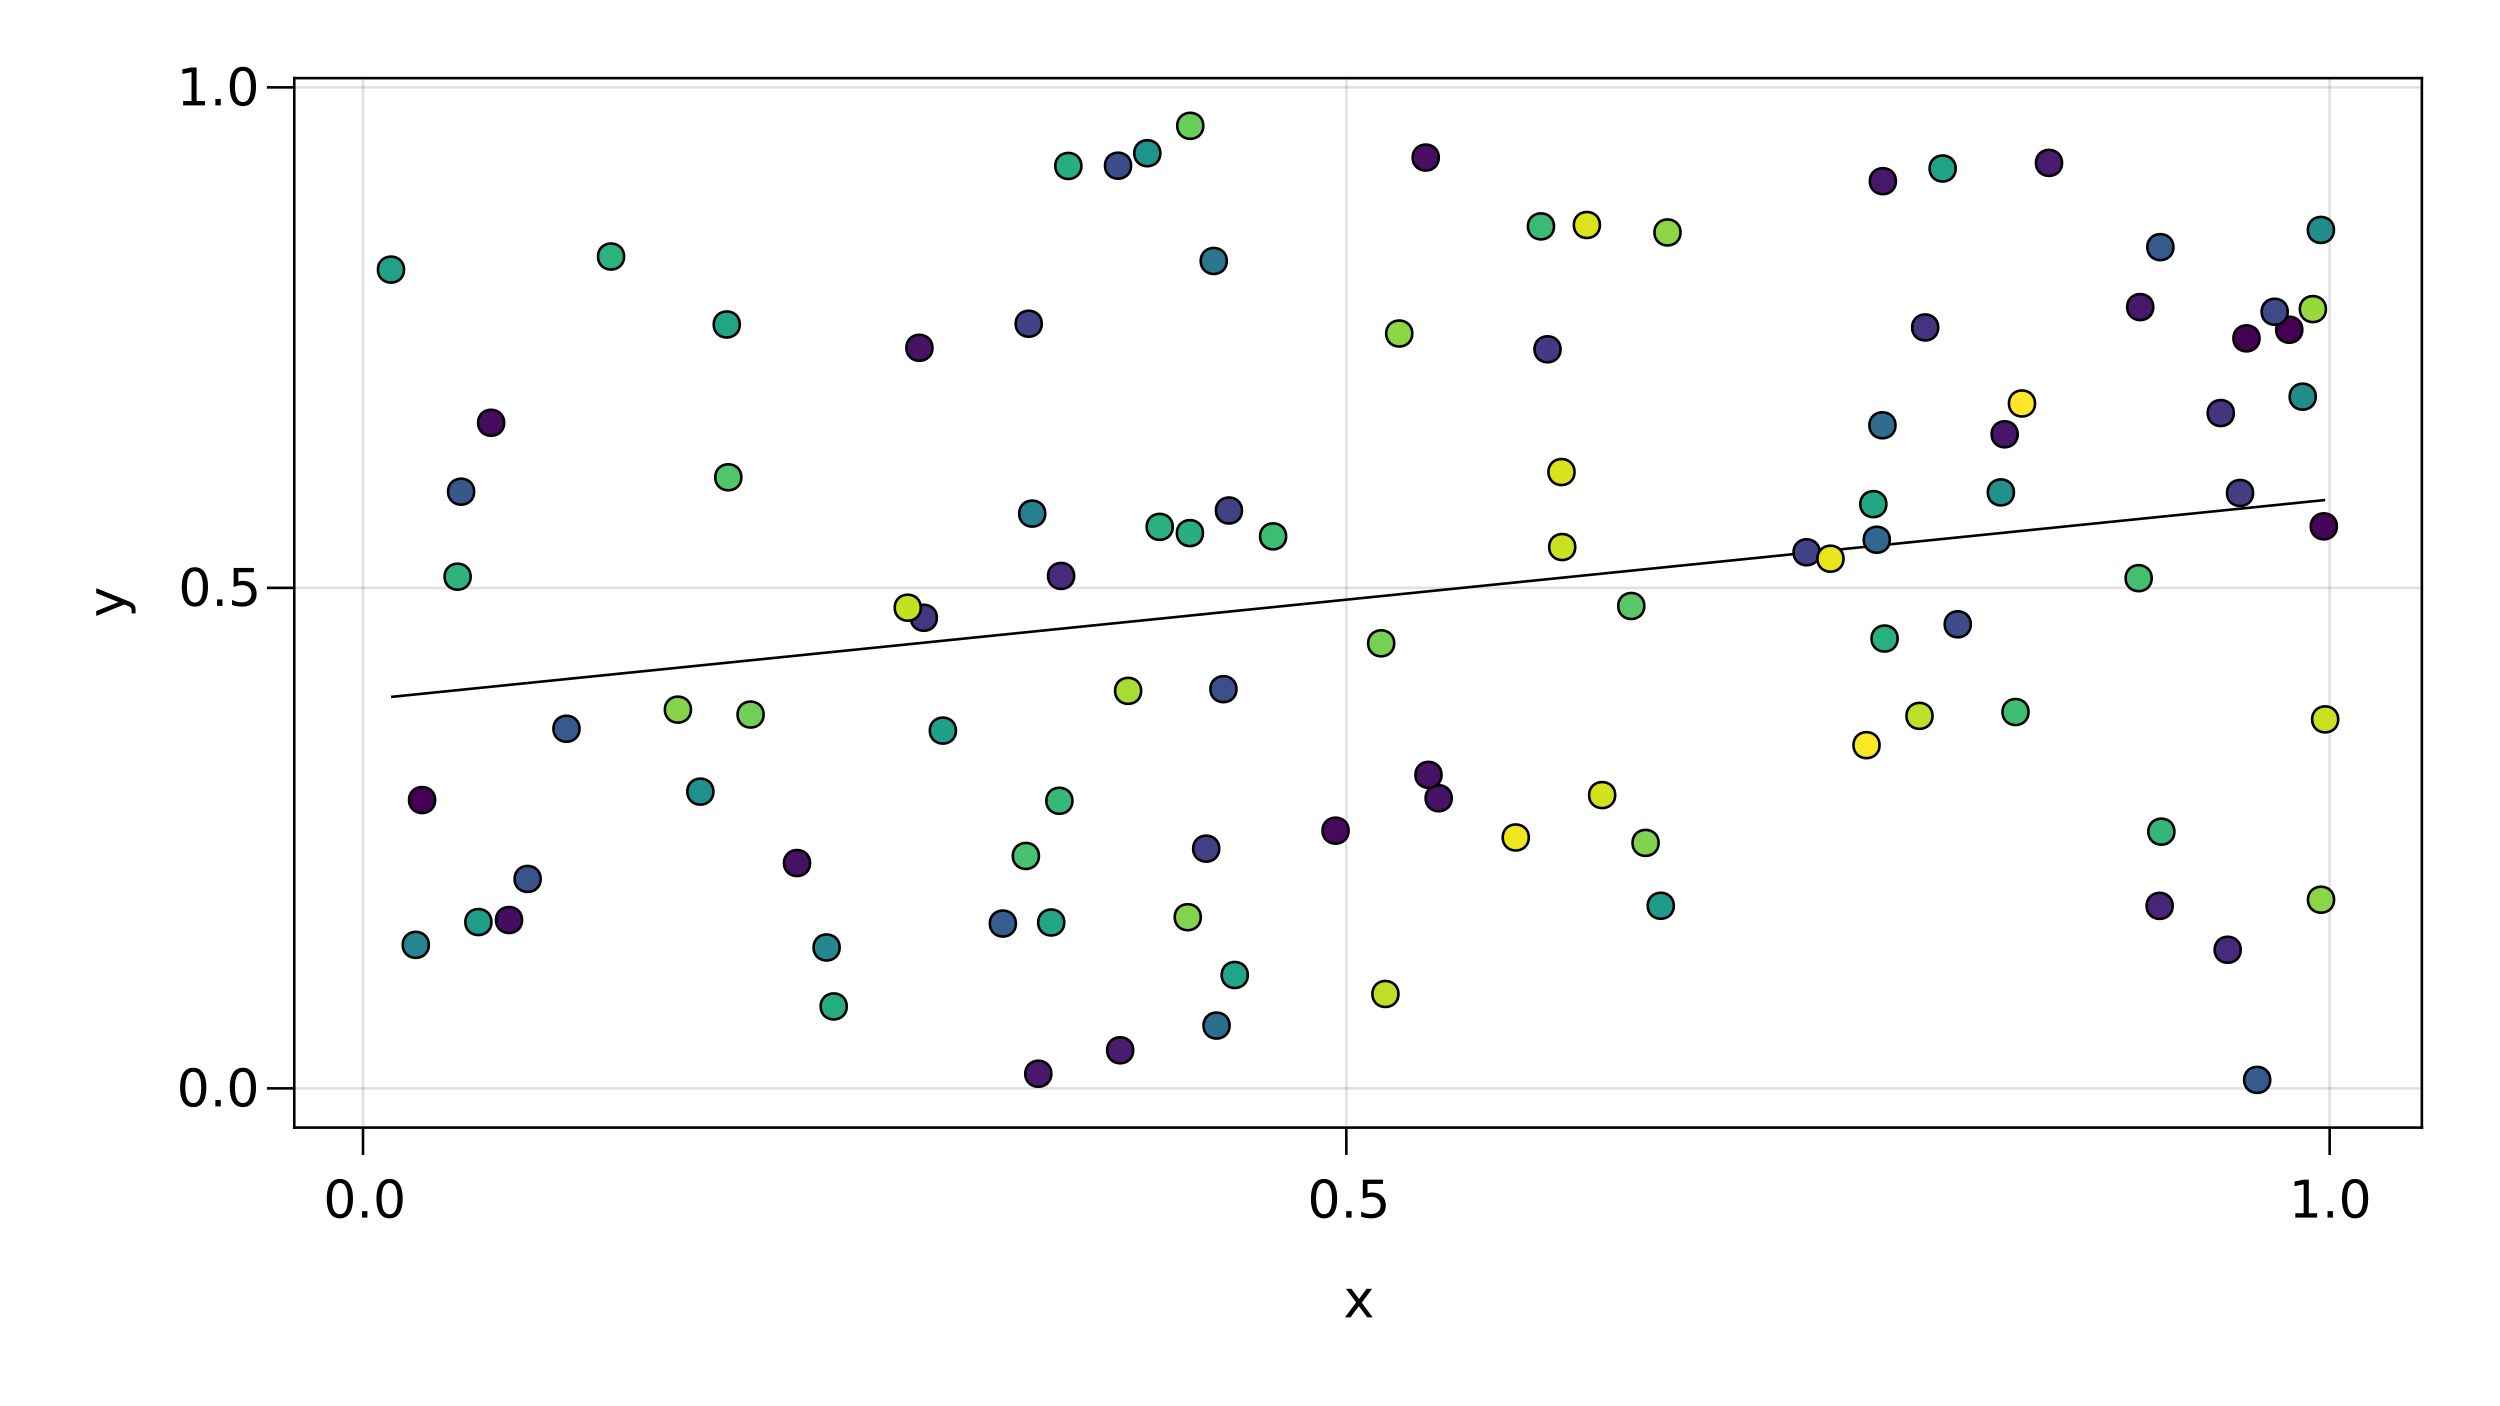 <?xml version="1.0" encoding="UTF-8"?>
<svg xmlns="http://www.w3.org/2000/svg" xmlns:xlink="http://www.w3.org/1999/xlink" width="960pt" height="540pt" viewBox="0 0 960 540" version="1.1">
<defs>
<g>
<symbol overflow="visible" id="glyph0-0">
<path style="stroke:none;" d="M 1 3.531 L 1 -14.109 L 11 -14.109 L 11 3.531 Z M 2.125 2.422 L 9.891 2.422 L 9.891 -12.984 L 2.125 -12.984 Z M 2.125 2.422 "/>
</symbol>
<symbol overflow="visible" id="glyph0-1">
<path style="stroke:none;" d="M 6.359 -13.281 C 5.336 -13.281 4.57 -12.781 4.062 -11.781 C 3.551 -10.781 3.297 -9.281 3.297 -7.281 C 3.297 -5.281 3.551 -3.781 4.062 -2.781 C 4.57 -1.781 5.336 -1.281 6.359 -1.281 C 7.379 -1.281 8.145 -1.781 8.656 -2.781 C 9.164 -3.781 9.422 -5.281 9.422 -7.281 C 9.422 -9.281 9.164 -10.781 8.656 -11.781 C 8.145 -12.781 7.379 -13.281 6.359 -13.281 Z M 6.359 -14.844 C 7.992 -14.844 9.238 -14.195 10.094 -12.906 C 10.957 -11.613 11.391 -9.738 11.391 -7.281 C 11.391 -4.82 10.957 -2.945 10.094 -1.656 C 9.238 -0.363 7.992 0.281 6.359 0.281 C 4.723 0.281 3.473 -0.363 2.609 -1.656 C 1.742 -2.945 1.312 -4.82 1.312 -7.281 C 1.312 -9.738 1.742 -11.613 2.609 -12.906 C 3.473 -14.195 4.723 -14.844 6.359 -14.844 Z M 6.359 -14.844 "/>
</symbol>
<symbol overflow="visible" id="glyph1-0">
<path style="stroke:none;" d="M 1 3.531 L 1 -14.109 L 11 -14.109 L 11 3.531 Z M 2.125 2.422 L 9.891 2.422 L 9.891 -12.984 L 2.125 -12.984 Z M 2.125 2.422 "/>
</symbol>
<symbol overflow="visible" id="glyph1-1">
<path style="stroke:none;" d="M 2.141 -2.484 L 4.203 -2.484 L 4.203 0 L 2.141 0 Z M 2.141 -2.484 "/>
</symbol>
<symbol overflow="visible" id="glyph1-2">
<path style="stroke:none;" d="M 6.359 -13.281 C 5.336 -13.281 4.57 -12.781 4.062 -11.781 C 3.551 -10.781 3.297 -9.281 3.297 -7.281 C 3.297 -5.281 3.551 -3.781 4.062 -2.781 C 4.57 -1.781 5.336 -1.281 6.359 -1.281 C 7.379 -1.281 8.145 -1.781 8.656 -2.781 C 9.164 -3.781 9.422 -5.281 9.422 -7.281 C 9.422 -9.281 9.164 -10.781 8.656 -11.781 C 8.145 -12.781 7.379 -13.281 6.359 -13.281 Z M 6.359 -14.844 C 7.992 -14.844 9.238 -14.195 10.094 -12.906 C 10.957 -11.613 11.391 -9.738 11.391 -7.281 C 11.391 -4.82 10.957 -2.945 10.094 -1.656 C 9.238 -0.363 7.992 0.281 6.359 0.281 C 4.723 0.281 3.473 -0.363 2.609 -1.656 C 1.742 -2.945 1.312 -4.82 1.312 -7.281 C 1.312 -9.738 1.742 -11.613 2.609 -12.906 C 3.473 -14.195 4.723 -14.844 6.359 -14.844 Z M 6.359 -14.844 "/>
</symbol>
<symbol overflow="visible" id="glyph2-0">
<path style="stroke:none;" d="M 1 3.531 L 1 -14.109 L 11 -14.109 L 11 3.531 Z M 2.125 2.422 L 9.891 2.422 L 9.891 -12.984 L 2.125 -12.984 Z M 2.125 2.422 "/>
</symbol>
<symbol overflow="visible" id="glyph2-1">
<path style="stroke:none;" d="M 6.359 -13.281 C 5.336 -13.281 4.57 -12.781 4.062 -11.781 C 3.551 -10.781 3.297 -9.281 3.297 -7.281 C 3.297 -5.281 3.551 -3.781 4.062 -2.781 C 4.57 -1.781 5.336 -1.281 6.359 -1.281 C 7.379 -1.281 8.145 -1.781 8.656 -2.781 C 9.164 -3.781 9.422 -5.281 9.422 -7.281 C 9.422 -9.281 9.164 -10.781 8.656 -11.781 C 8.145 -12.781 7.379 -13.281 6.359 -13.281 Z M 6.359 -14.844 C 7.992 -14.844 9.238 -14.195 10.094 -12.906 C 10.957 -11.613 11.391 -9.738 11.391 -7.281 C 11.391 -4.82 10.957 -2.945 10.094 -1.656 C 9.238 -0.363 7.992 0.281 6.359 0.281 C 4.723 0.281 3.473 -0.363 2.609 -1.656 C 1.742 -2.945 1.312 -4.82 1.312 -7.281 C 1.312 -9.738 1.742 -11.613 2.609 -12.906 C 3.473 -14.195 4.723 -14.844 6.359 -14.844 Z M 6.359 -14.844 "/>
</symbol>
<symbol overflow="visible" id="glyph2-2">
<path style="stroke:none;" d="M 2.484 -1.656 L 5.703 -1.656 L 5.703 -12.781 L 2.203 -12.078 L 2.203 -13.875 L 5.688 -14.578 L 7.656 -14.578 L 7.656 -1.656 L 10.875 -1.656 L 10.875 0 L 2.484 0 Z M 2.484 -1.656 "/>
</symbol>
<symbol overflow="visible" id="glyph3-0">
<path style="stroke:none;" d="M 1 3.531 L 1 -14.109 L 11 -14.109 L 11 3.531 Z M 2.125 2.422 L 9.891 2.422 L 9.891 -12.984 L 2.125 -12.984 Z M 2.125 2.422 "/>
</symbol>
<symbol overflow="visible" id="glyph3-1">
<path style="stroke:none;" d="M 2.141 -2.484 L 4.203 -2.484 L 4.203 0 L 2.141 0 Z M 2.141 -2.484 "/>
</symbol>
<symbol overflow="visible" id="glyph3-2">
<path style="stroke:none;" d="M 2.156 -14.578 L 9.906 -14.578 L 9.906 -12.922 L 3.969 -12.922 L 3.969 -9.344 C 4.25 -9.445 4.531 -9.52 4.812 -9.562 C 5.102 -9.613 5.395 -9.641 5.688 -9.641 C 7.312 -9.641 8.598 -9.191 9.547 -8.297 C 10.504 -7.41 10.984 -6.203 10.984 -4.672 C 10.984 -3.109 10.492 -1.891 9.516 -1.016 C 8.535 -0.148 7.156 0.281 5.375 0.281 C 4.77 0.281 4.148 0.227 3.516 0.125 C 2.879 0.02 2.223 -0.133 1.547 -0.344 L 1.547 -2.328 C 2.129 -2.004 2.734 -1.766 3.359 -1.609 C 3.984 -1.453 4.645 -1.375 5.344 -1.375 C 6.469 -1.375 7.359 -1.672 8.016 -2.266 C 8.672 -2.859 9 -3.66 9 -4.672 C 9 -5.691 8.672 -6.5 8.016 -7.094 C 7.359 -7.688 6.469 -7.984 5.344 -7.984 C 4.812 -7.984 4.285 -7.922 3.766 -7.797 C 3.242 -7.68 2.707 -7.5 2.156 -7.25 Z M 2.156 -14.578 "/>
</symbol>
<symbol overflow="visible" id="glyph3-3">
<path style="stroke:none;" d="M 6.359 -13.281 C 5.336 -13.281 4.57 -12.781 4.062 -11.781 C 3.551 -10.781 3.297 -9.281 3.297 -7.281 C 3.297 -5.281 3.551 -3.781 4.062 -2.781 C 4.57 -1.781 5.336 -1.281 6.359 -1.281 C 7.379 -1.281 8.145 -1.781 8.656 -2.781 C 9.164 -3.781 9.422 -5.281 9.422 -7.281 C 9.422 -9.281 9.164 -10.781 8.656 -11.781 C 8.145 -12.781 7.379 -13.281 6.359 -13.281 Z M 6.359 -14.844 C 7.992 -14.844 9.238 -14.195 10.094 -12.906 C 10.957 -11.613 11.391 -9.738 11.391 -7.281 C 11.391 -4.82 10.957 -2.945 10.094 -1.656 C 9.238 -0.363 7.992 0.281 6.359 0.281 C 4.723 0.281 3.473 -0.363 2.609 -1.656 C 1.742 -2.945 1.312 -4.82 1.312 -7.281 C 1.312 -9.738 1.742 -11.613 2.609 -12.906 C 3.473 -14.195 4.723 -14.844 6.359 -14.844 Z M 6.359 -14.844 "/>
</symbol>
<symbol overflow="visible" id="glyph4-0">
<path style="stroke:none;" d="M 1 3.531 L 1 -14.109 L 11 -14.109 L 11 3.531 Z M 2.125 2.422 L 9.891 2.422 L 9.891 -12.984 L 2.125 -12.984 Z M 2.125 2.422 "/>
</symbol>
<symbol overflow="visible" id="glyph4-1">
<path style="stroke:none;" d="M 10.984 -10.938 L 7.016 -5.609 L 11.188 0 L 9.062 0 L 5.875 -4.297 L 2.703 0 L 0.578 0 L 4.828 -5.719 L 0.938 -10.938 L 3.062 -10.938 L 5.953 -7.047 L 8.859 -10.938 Z M 10.984 -10.938 "/>
</symbol>
<symbol overflow="visible" id="glyph5-0">
<path style="stroke:none;" d="M 1 3.531 L 1 -14.109 L 11 -14.109 L 11 3.531 Z M 2.125 2.422 L 9.891 2.422 L 9.891 -12.984 L 2.125 -12.984 Z M 2.125 2.422 "/>
</symbol>
<symbol overflow="visible" id="glyph5-1">
<path style="stroke:none;" d="M 2.141 -2.484 L 4.203 -2.484 L 4.203 0 L 2.141 0 Z M 2.141 -2.484 "/>
</symbol>
<symbol overflow="visible" id="glyph5-2">
<path style="stroke:none;" d="M 6.359 -13.281 C 5.336 -13.281 4.57 -12.781 4.062 -11.781 C 3.551 -10.781 3.297 -9.281 3.297 -7.281 C 3.297 -5.281 3.551 -3.781 4.062 -2.781 C 4.57 -1.781 5.336 -1.281 6.359 -1.281 C 7.379 -1.281 8.145 -1.781 8.656 -2.781 C 9.164 -3.781 9.422 -5.281 9.422 -7.281 C 9.422 -9.281 9.164 -10.781 8.656 -11.781 C 8.145 -12.781 7.379 -13.281 6.359 -13.281 Z M 6.359 -14.844 C 7.992 -14.844 9.238 -14.195 10.094 -12.906 C 10.957 -11.613 11.391 -9.738 11.391 -7.281 C 11.391 -4.82 10.957 -2.945 10.094 -1.656 C 9.238 -0.363 7.992 0.281 6.359 0.281 C 4.723 0.281 3.473 -0.363 2.609 -1.656 C 1.742 -2.945 1.312 -4.82 1.312 -7.281 C 1.312 -9.738 1.742 -11.613 2.609 -12.906 C 3.473 -14.195 4.723 -14.844 6.359 -14.844 Z M 6.359 -14.844 "/>
</symbol>
<symbol overflow="visible" id="glyph6-0">
<path style="stroke:none;" d="M 1 3.531 L 1 -14.109 L 11 -14.109 L 11 3.531 Z M 2.125 2.422 L 9.891 2.422 L 9.891 -12.984 L 2.125 -12.984 Z M 2.125 2.422 "/>
</symbol>
<symbol overflow="visible" id="glyph6-1">
<path style="stroke:none;" d="M 6.359 -13.281 C 5.336 -13.281 4.57 -12.781 4.062 -11.781 C 3.551 -10.781 3.297 -9.281 3.297 -7.281 C 3.297 -5.281 3.551 -3.781 4.062 -2.781 C 4.57 -1.781 5.336 -1.281 6.359 -1.281 C 7.379 -1.281 8.145 -1.781 8.656 -2.781 C 9.164 -3.781 9.422 -5.281 9.422 -7.281 C 9.422 -9.281 9.164 -10.781 8.656 -11.781 C 8.145 -12.781 7.379 -13.281 6.359 -13.281 Z M 6.359 -14.844 C 7.992 -14.844 9.238 -14.195 10.094 -12.906 C 10.957 -11.613 11.391 -9.738 11.391 -7.281 C 11.391 -4.82 10.957 -2.945 10.094 -1.656 C 9.238 -0.363 7.992 0.281 6.359 0.281 C 4.723 0.281 3.473 -0.363 2.609 -1.656 C 1.742 -2.945 1.312 -4.82 1.312 -7.281 C 1.312 -9.738 1.742 -11.613 2.609 -12.906 C 3.473 -14.195 4.723 -14.844 6.359 -14.844 Z M 6.359 -14.844 "/>
</symbol>
<symbol overflow="visible" id="glyph7-0">
<path style="stroke:none;" d="M 1 3.531 L 1 -14.109 L 11 -14.109 L 11 3.531 Z M 2.125 2.422 L 9.891 2.422 L 9.891 -12.984 L 2.125 -12.984 Z M 2.125 2.422 "/>
</symbol>
<symbol overflow="visible" id="glyph7-1">
<path style="stroke:none;" d="M 2.141 -2.484 L 4.203 -2.484 L 4.203 0 L 2.141 0 Z M 2.141 -2.484 "/>
</symbol>
<symbol overflow="visible" id="glyph7-2">
<path style="stroke:none;" d="M 2.156 -14.578 L 9.906 -14.578 L 9.906 -12.922 L 3.969 -12.922 L 3.969 -9.344 C 4.25 -9.445 4.531 -9.52 4.812 -9.562 C 5.102 -9.613 5.395 -9.641 5.688 -9.641 C 7.312 -9.641 8.598 -9.191 9.547 -8.297 C 10.504 -7.41 10.984 -6.203 10.984 -4.672 C 10.984 -3.109 10.492 -1.891 9.516 -1.016 C 8.535 -0.148 7.156 0.281 5.375 0.281 C 4.77 0.281 4.148 0.227 3.516 0.125 C 2.879 0.02 2.223 -0.133 1.547 -0.344 L 1.547 -2.328 C 2.129 -2.004 2.734 -1.766 3.359 -1.609 C 3.984 -1.453 4.645 -1.375 5.344 -1.375 C 6.469 -1.375 7.359 -1.672 8.016 -2.266 C 8.672 -2.859 9 -3.66 9 -4.672 C 9 -5.691 8.672 -6.5 8.016 -7.094 C 7.359 -7.688 6.469 -7.984 5.344 -7.984 C 4.812 -7.984 4.285 -7.922 3.766 -7.797 C 3.242 -7.68 2.707 -7.5 2.156 -7.25 Z M 2.156 -14.578 "/>
</symbol>
<symbol overflow="visible" id="glyph8-0">
<path style="stroke:none;" d="M 1 3.531 L 1 -14.109 L 11 -14.109 L 11 3.531 Z M 2.125 2.422 L 9.891 2.422 L 9.891 -12.984 L 2.125 -12.984 Z M 2.125 2.422 "/>
</symbol>
<symbol overflow="visible" id="glyph8-1">
<path style="stroke:none;" d="M 2.484 -1.656 L 5.703 -1.656 L 5.703 -12.781 L 2.203 -12.078 L 2.203 -13.875 L 5.688 -14.578 L 7.656 -14.578 L 7.656 -1.656 L 10.875 -1.656 L 10.875 0 L 2.484 0 Z M 2.484 -1.656 "/>
</symbol>
<symbol overflow="visible" id="glyph9-0">
<path style="stroke:none;" d="M 1 3.531 L 1 -14.109 L 11 -14.109 L 11 3.531 Z M 2.125 2.422 L 9.891 2.422 L 9.891 -12.984 L 2.125 -12.984 Z M 2.125 2.422 "/>
</symbol>
<symbol overflow="visible" id="glyph9-1">
<path style="stroke:none;" d="M 2.141 -2.484 L 4.203 -2.484 L 4.203 0 L 2.141 0 Z M 2.141 -2.484 "/>
</symbol>
<symbol overflow="visible" id="glyph9-2">
<path style="stroke:none;" d="M 6.359 -13.281 C 5.336 -13.281 4.57 -12.781 4.062 -11.781 C 3.551 -10.781 3.297 -9.281 3.297 -7.281 C 3.297 -5.281 3.551 -3.781 4.062 -2.781 C 4.57 -1.781 5.336 -1.281 6.359 -1.281 C 7.379 -1.281 8.145 -1.781 8.656 -2.781 C 9.164 -3.781 9.422 -5.281 9.422 -7.281 C 9.422 -9.281 9.164 -10.781 8.656 -11.781 C 8.145 -12.781 7.379 -13.281 6.359 -13.281 Z M 6.359 -14.844 C 7.992 -14.844 9.238 -14.195 10.094 -12.906 C 10.957 -11.613 11.391 -9.738 11.391 -7.281 C 11.391 -4.82 10.957 -2.945 10.094 -1.656 C 9.238 -0.363 7.992 0.281 6.359 0.281 C 4.723 0.281 3.473 -0.363 2.609 -1.656 C 1.742 -2.945 1.312 -4.82 1.312 -7.281 C 1.312 -9.738 1.742 -11.613 2.609 -12.906 C 3.473 -14.195 4.723 -14.844 6.359 -14.844 Z M 6.359 -14.844 "/>
</symbol>
<symbol overflow="visible" id="glyph10-0">
<path style="stroke:none;" d="M 3.531 -1 L -14.109 -1 L -14.109 -11 L 3.531 -11 Z M 2.422 -2.125 L 2.422 -9.891 L -12.984 -9.891 L -12.984 -2.125 Z M 2.422 -2.125 "/>
</symbol>
<symbol overflow="visible" id="glyph10-1">
<path style="stroke:none;" d="M 1.016 -6.438 C 2.316 -5.926 3.164 -5.43 3.562 -4.953 C 3.957 -4.473 4.156 -3.828 4.156 -3.016 L 4.156 -1.578 L 2.656 -1.578 L 2.656 -2.641 C 2.656 -3.129 2.535 -3.508 2.297 -3.781 C 2.066 -4.062 1.516 -4.367 0.641 -4.703 L -0.172 -5.016 L -10.938 -0.594 L -10.938 -2.5 L -2.391 -5.922 L -10.938 -9.344 L -10.938 -11.234 Z M 1.016 -6.438 "/>
</symbol>
</g>
<clipPath id="clip1">
  <path d="M 847 395 L 886 395 L 886 433 L 847 433 Z M 847 395 "/>
</clipPath>
<clipPath id="clip2">
  <path d="M 437 30 L 477 30 L 477 68 L 437 68 Z M 437 30 "/>
</clipPath>
</defs>
<g id="surface41">
<rect x="0" y="0" width="960" height="540" style="fill:rgb(100%,100%,100%);fill-opacity:1;stroke:none;"/>
<path style=" stroke:none;fill-rule:nonzero;fill:rgb(100%,100%,100%);fill-opacity:1;" d="M 113 433 L 930 433 L 930 30 L 113 30 Z M 113 433 "/>
<path style="fill:none;stroke-width:1;stroke-linecap:butt;stroke-linejoin:miter;stroke:rgb(0%,0%,0%);stroke-opacity:0.12;stroke-miterlimit:10;" d="M 139.395 433 L 139.395 30 "/>
<path style="fill:none;stroke-width:1;stroke-linecap:butt;stroke-linejoin:miter;stroke:rgb(0%,0%,0%);stroke-opacity:0.12;stroke-miterlimit:10;" d="M 516.992 433 L 516.992 30 "/>
<path style="fill:none;stroke-width:1;stroke-linecap:butt;stroke-linejoin:miter;stroke:rgb(0%,0%,0%);stroke-opacity:0.12;stroke-miterlimit:10;" d="M 894.586 433 L 894.586 30 "/>
<path style="fill:none;stroke-width:1;stroke-linecap:butt;stroke-linejoin:miter;stroke:rgb(0%,0%,0%);stroke-opacity:0.12;stroke-miterlimit:10;" d="M 113 417.934 L 930 417.934 "/>
<path style="fill:none;stroke-width:1;stroke-linecap:butt;stroke-linejoin:miter;stroke:rgb(0%,0%,0%);stroke-opacity:0.12;stroke-miterlimit:10;" d="M 113 225.742 L 930 225.742 "/>
<path style="fill:none;stroke-width:1;stroke-linecap:butt;stroke-linejoin:miter;stroke:rgb(0%,0%,0%);stroke-opacity:0.12;stroke-miterlimit:10;" d="M 113 33.551 L 930 33.551 "/>
<g style="fill:rgb(0%,0%,0%);fill-opacity:1;">
  <use xlink:href="#glyph0-1" x="124.156" y="467.562"/>
</g>
<g style="fill:rgb(0%,0%,0%);fill-opacity:1;">
  <use xlink:href="#glyph1-1" x="136.879" y="467.562"/>
</g>
<g style="fill:rgb(0%,0%,0%);fill-opacity:1;">
  <use xlink:href="#glyph1-2" x="143.238" y="467.562"/>
</g>
<g style="fill:rgb(0%,0%,0%);fill-opacity:1;">
  <use xlink:href="#glyph2-1" x="502.074" y="467.562"/>
</g>
<g style="fill:rgb(0%,0%,0%);fill-opacity:1;">
  <use xlink:href="#glyph3-1" x="514.801" y="467.562"/>
</g>
<g style="fill:rgb(0%,0%,0%);fill-opacity:1;">
  <use xlink:href="#glyph3-2" x="521.156" y="467.562"/>
</g>
<g style="fill:rgb(0%,0%,0%);fill-opacity:1;">
  <use xlink:href="#glyph2-2" x="878.91" y="467.562"/>
</g>
<g style="fill:rgb(0%,0%,0%);fill-opacity:1;">
  <use xlink:href="#glyph3-1" x="891.633" y="467.562"/>
</g>
<g style="fill:rgb(0%,0%,0%);fill-opacity:1;">
  <use xlink:href="#glyph3-3" x="897.992" y="467.562"/>
</g>
<g style="fill:rgb(0%,0%,0%);fill-opacity:1;">
  <use xlink:href="#glyph4-1" x="515.91" y="505.844"/>
</g>
<g style="fill:rgb(0%,0%,0%);fill-opacity:1;">
  <use xlink:href="#glyph1-2" x="67.84" y="424.859"/>
</g>
<g style="fill:rgb(0%,0%,0%);fill-opacity:1;">
  <use xlink:href="#glyph5-1" x="80.566" y="424.859"/>
</g>
<g style="fill:rgb(0%,0%,0%);fill-opacity:1;">
  <use xlink:href="#glyph5-2" x="86.922" y="424.859"/>
</g>
<g style="fill:rgb(0%,0%,0%);fill-opacity:1;">
  <use xlink:href="#glyph6-1" x="68.484" y="232.668"/>
</g>
<g style="fill:rgb(0%,0%,0%);fill-opacity:1;">
  <use xlink:href="#glyph7-1" x="81.211" y="232.668"/>
</g>
<g style="fill:rgb(0%,0%,0%);fill-opacity:1;">
  <use xlink:href="#glyph7-2" x="87.566" y="232.668"/>
</g>
<g style="fill:rgb(0%,0%,0%);fill-opacity:1;">
  <use xlink:href="#glyph8-1" x="67.84" y="40.473"/>
</g>
<g style="fill:rgb(0%,0%,0%);fill-opacity:1;">
  <use xlink:href="#glyph9-1" x="80.566" y="40.473"/>
</g>
<g style="fill:rgb(0%,0%,0%);fill-opacity:1;">
  <use xlink:href="#glyph9-2" x="86.922" y="40.473"/>
</g>
<g style="fill:rgb(0%,0%,0%);fill-opacity:1;">
  <use xlink:href="#glyph10-1" x="47.898" y="237.121"/>
</g>
<path style="fill:none;stroke-width:1;stroke-linecap:butt;stroke-linejoin:miter;stroke:rgb(0%,0%,0%);stroke-opacity:1;stroke-miterlimit:10;" d="M 150.137 267.617 L 157.637 266.855 L 165.141 266.09 L 172.645 265.328 L 180.145 264.562 L 187.648 263.801 L 195.148 263.035 L 202.652 262.273 L 210.156 261.508 L 217.656 260.746 L 225.16 259.98 L 232.66 259.219 L 240.164 258.453 L 247.668 257.691 L 255.168 256.926 L 262.672 256.164 L 270.172 255.398 L 277.676 254.637 L 285.176 253.871 L 292.68 253.109 L 300.184 252.344 L 307.684 251.578 L 315.188 250.816 L 322.688 250.051 L 330.191 249.289 L 337.695 248.523 L 345.195 247.762 L 352.699 246.996 L 360.199 246.234 L 367.703 245.469 L 375.207 244.707 L 382.707 243.941 L 390.211 243.18 L 397.711 242.414 L 405.215 241.652 L 412.715 240.887 L 420.219 240.125 L 427.723 239.359 L 435.223 238.598 L 442.727 237.832 L 450.227 237.07 L 465.234 235.539 L 472.734 234.777 L 480.238 234.012 L 487.738 233.25 L 495.242 232.484 L 502.746 231.723 L 510.246 230.957 L 517.75 230.195 L 525.25 229.43 L 532.754 228.668 L 540.254 227.902 L 547.758 227.141 L 555.262 226.375 L 562.762 225.613 L 570.266 224.848 L 577.766 224.086 L 585.27 223.32 L 592.773 222.559 L 600.273 221.793 L 607.777 221.031 L 615.277 220.266 L 622.781 219.5 L 630.285 218.738 L 637.785 217.973 L 645.289 217.211 L 652.789 216.445 L 660.293 215.684 L 667.793 214.918 L 675.297 214.156 L 682.801 213.391 L 690.301 212.629 L 697.805 211.863 L 705.305 211.102 L 712.809 210.336 L 720.312 209.574 L 727.812 208.809 L 735.316 208.047 L 742.816 207.281 L 750.32 206.52 L 757.824 205.754 L 765.324 204.992 L 772.828 204.227 L 780.328 203.461 L 787.832 202.699 L 795.332 201.934 L 802.836 201.172 L 810.34 200.406 L 817.84 199.645 L 825.344 198.879 L 832.844 198.117 L 840.348 197.352 L 847.852 196.59 L 855.352 195.824 L 862.855 195.062 L 870.355 194.297 L 877.859 193.535 L 885.359 192.77 L 892.863 192.008 "/>
<path style="fill-rule:nonzero;fill:rgb(84.382%,88.705%,10.305%);fill-opacity:1;stroke-width:1;stroke-linecap:butt;stroke-linejoin:miter;stroke:rgb(0%,0%,0%);stroke-opacity:1;stroke-miterlimit:10;" d="M 604.613 181.266 C 604.613 187.93 594.613 187.93 594.613 181.266 C 594.613 174.598 604.613 174.598 604.613 181.266 "/>
<path style="fill-rule:nonzero;fill:rgb(27.921%,6.713%,39.148%);fill-opacity:1;stroke-width:1;stroke-linecap:butt;stroke-linejoin:miter;stroke:rgb(0%,0%,0%);stroke-opacity:1;stroke-miterlimit:10;" d="M 311.059 331.414 C 311.059 338.082 301.059 338.082 301.059 331.414 C 301.059 324.746 311.059 324.746 311.059 331.414 "/>
<path style="fill-rule:nonzero;fill:rgb(27.488%,3.846%,36.469%);fill-opacity:1;stroke-width:1;stroke-linecap:butt;stroke-linejoin:miter;stroke:rgb(0%,0%,0%);stroke-opacity:1;stroke-miterlimit:10;" d="M 517.859 318.973 C 517.859 325.641 507.859 325.641 507.859 318.973 C 507.859 312.309 517.859 312.309 517.859 318.973 "/>
<path style="fill-rule:nonzero;fill:rgb(94.293%,89.952%,11.341%);fill-opacity:1;stroke-width:1;stroke-linecap:butt;stroke-linejoin:miter;stroke:rgb(0%,0%,0%);stroke-opacity:1;stroke-miterlimit:10;" d="M 587.051 321.59 C 587.051 328.258 577.051 328.258 577.051 321.59 C 577.051 314.926 587.051 314.926 587.051 321.59 "/>
<path style="fill-rule:nonzero;fill:rgb(18.174%,70.16%,48.768%);fill-opacity:1;stroke-width:1;stroke-linecap:butt;stroke-linejoin:miter;stroke:rgb(0%,0%,0%);stroke-opacity:1;stroke-miterlimit:10;" d="M 180.727 221.453 C 180.727 228.121 170.727 228.121 170.727 221.453 C 170.727 214.789 180.727 214.789 180.727 221.453 "/>
<path style="fill-rule:nonzero;fill:rgb(78.6%,87.957%,12.476%);fill-opacity:1;stroke-width:1;stroke-linecap:butt;stroke-linejoin:miter;stroke:rgb(0%,0%,0%);stroke-opacity:1;stroke-miterlimit:10;" d="M 897.863 276.242 C 897.863 282.91 887.863 282.91 887.863 276.242 C 887.863 269.574 897.863 269.574 897.863 276.242 "/>
<path style="fill-rule:nonzero;fill:rgb(26.716%,0.553%,33.011%);fill-opacity:1;stroke-width:1;stroke-linecap:butt;stroke-linejoin:miter;stroke:rgb(0%,0%,0%);stroke-opacity:1;stroke-miterlimit:10;" d="M 884.07 126.617 C 884.07 133.285 874.07 133.285 874.07 126.617 C 874.07 119.949 884.07 119.949 884.07 126.617 "/>
<path style="fill-rule:nonzero;fill:rgb(31.926%,77.035%,41.136%);fill-opacity:1;stroke-width:1;stroke-linecap:butt;stroke-linejoin:miter;stroke:rgb(0%,0%,0%);stroke-opacity:1;stroke-miterlimit:10;" d="M 284.676 183.277 C 284.676 189.945 274.676 189.945 274.676 183.277 C 274.676 176.613 284.676 176.613 284.676 183.277 "/>
<path style="fill-rule:nonzero;fill:rgb(24.329%,29.137%,53.805%);fill-opacity:1;stroke-width:1;stroke-linecap:butt;stroke-linejoin:miter;stroke:rgb(0%,0%,0%);stroke-opacity:1;stroke-miterlimit:10;" d="M 756.777 239.738 C 756.777 246.406 746.777 246.406 746.777 239.738 C 746.777 233.074 756.777 233.074 756.777 239.738 "/>
<path style="fill-rule:nonzero;fill:rgb(19.88%,71.269%,47.807%);fill-opacity:1;stroke-width:1;stroke-linecap:butt;stroke-linejoin:miter;stroke:rgb(0%,0%,0%);stroke-opacity:1;stroke-miterlimit:10;" d="M 834.965 319.355 C 834.965 326.023 824.965 326.023 824.965 319.355 C 824.965 312.691 834.965 312.691 834.965 319.355 "/>
<path style="fill-rule:nonzero;fill:rgb(28.31%,11.556%,43.592%);fill-opacity:1;stroke-width:1;stroke-linecap:butt;stroke-linejoin:miter;stroke:rgb(0%,0%,0%);stroke-opacity:1;stroke-miterlimit:10;" d="M 791.812 62.555 C 791.812 69.219 781.812 69.219 781.812 62.555 C 781.812 55.887 791.812 55.887 791.812 62.555 "/>
<path style="fill-rule:nonzero;fill:rgb(13.063%,65.154%,52.138%);fill-opacity:1;stroke-width:1;stroke-linecap:butt;stroke-linejoin:miter;stroke:rgb(0%,0%,0%);stroke-opacity:1;stroke-miterlimit:10;" d="M 408.66 354.23 C 408.66 360.898 398.66 360.898 398.66 354.23 C 398.66 347.566 408.66 347.566 408.66 354.23 "/>
<path style="fill-rule:nonzero;fill:rgb(25.526%,26.119%,52.815%);fill-opacity:1;stroke-width:1;stroke-linecap:butt;stroke-linejoin:miter;stroke:rgb(0%,0%,0%);stroke-opacity:1;stroke-miterlimit:10;" d="M 698.734 212.074 C 698.734 218.742 688.734 218.742 688.734 212.074 C 688.734 205.41 698.734 205.41 698.734 212.074 "/>
<path style="fill-rule:nonzero;fill:rgb(74.566%,87.395%,14.772%);fill-opacity:1;stroke-width:1;stroke-linecap:butt;stroke-linejoin:miter;stroke:rgb(0%,0%,0%);stroke-opacity:1;stroke-miterlimit:10;" d="M 536.996 381.691 C 536.996 388.355 526.996 388.355 526.996 381.691 C 526.996 375.023 536.996 375.023 536.996 381.691 "/>
<path style="fill-rule:nonzero;fill:rgb(22.619%,72.827%,46.292%);fill-opacity:1;stroke-width:1;stroke-linecap:butt;stroke-linejoin:miter;stroke:rgb(0%,0%,0%);stroke-opacity:1;stroke-miterlimit:10;" d="M 596.727 86.93 C 596.727 93.594 586.727 93.594 586.727 86.93 C 586.727 80.262 596.727 80.262 596.727 86.93 "/>
<path style="fill-rule:nonzero;fill:rgb(25.715%,25.596%,52.611%);fill-opacity:1;stroke-width:1;stroke-linecap:butt;stroke-linejoin:miter;stroke:rgb(0%,0%,0%);stroke-opacity:1;stroke-miterlimit:10;" d="M 476.918 196.035 C 476.918 202.703 466.918 202.703 466.918 196.035 C 466.918 189.367 476.918 189.367 476.918 196.035 "/>
<path style="fill-rule:nonzero;fill:rgb(16.695%,46.296%,55.805%);fill-opacity:1;stroke-width:1;stroke-linecap:butt;stroke-linejoin:miter;stroke:rgb(0%,0%,0%);stroke-opacity:1;stroke-miterlimit:10;" d="M 471.082 100.211 C 471.082 106.875 461.082 106.875 461.082 100.211 C 461.082 93.543 471.082 93.543 471.082 100.211 "/>
<path style="fill-rule:nonzero;fill:rgb(28.039%,7.55%,39.919%);fill-opacity:1;stroke-width:1;stroke-linecap:butt;stroke-linejoin:miter;stroke:rgb(0%,0%,0%);stroke-opacity:1;stroke-miterlimit:10;" d="M 557.445 306.52 C 557.445 313.188 547.445 313.188 547.445 306.52 C 547.445 299.855 557.445 299.855 557.445 306.52 "/>
<path style="fill-rule:nonzero;fill:rgb(27.349%,20.128%,49.944%);fill-opacity:1;stroke-width:1;stroke-linecap:butt;stroke-linejoin:miter;stroke:rgb(0%,0%,0%);stroke-opacity:1;stroke-miterlimit:10;" d="M 744.266 125.742 C 744.266 132.41 734.266 132.41 734.266 125.742 C 734.266 119.078 744.266 119.078 744.266 125.742 "/>
<path style="fill-rule:nonzero;fill:rgb(22.827%,32.55%,54.624%);fill-opacity:1;stroke-width:1;stroke-linecap:butt;stroke-linejoin:miter;stroke:rgb(0%,0%,0%);stroke-opacity:1;stroke-miterlimit:10;" d="M 207.617 337.52 C 207.617 344.188 197.617 344.188 197.617 337.52 C 197.617 330.855 207.617 330.855 207.617 337.52 "/>
<path style="fill-rule:nonzero;fill:rgb(13.309%,55.051%,55.319%);fill-opacity:1;stroke-width:1;stroke-linecap:butt;stroke-linejoin:miter;stroke:rgb(0%,0%,0%);stroke-opacity:1;stroke-miterlimit:10;" d="M 889.242 152.32 C 889.242 158.988 879.242 158.988 879.242 152.32 C 879.242 145.656 889.242 145.656 889.242 152.32 "/>
<path style="fill-rule:nonzero;fill:rgb(27.912%,6.653%,39.092%);fill-opacity:1;stroke-width:1;stroke-linecap:butt;stroke-linejoin:miter;stroke:rgb(0%,0%,0%);stroke-opacity:1;stroke-miterlimit:10;" d="M 358.055 133.559 C 358.055 140.223 348.055 140.223 348.055 133.559 C 348.055 126.891 358.055 126.891 358.055 133.559 "/>
<path style="fill-rule:nonzero;fill:rgb(24.223%,73.673%,45.413%);fill-opacity:1;stroke-width:1;stroke-linecap:butt;stroke-linejoin:miter;stroke:rgb(0%,0%,0%);stroke-opacity:1;stroke-miterlimit:10;" d="M 778.953 273.414 C 778.953 280.082 768.953 280.082 768.953 273.414 C 768.953 266.75 778.953 266.75 778.953 273.414 "/>
<path style="fill-rule:nonzero;fill:rgb(54.887%,83.854%,27.338%);fill-opacity:1;stroke-width:1;stroke-linecap:butt;stroke-linejoin:miter;stroke:rgb(0%,0%,0%);stroke-opacity:1;stroke-miterlimit:10;" d="M 645.316 89.258 C 645.316 95.926 635.316 95.926 635.316 89.258 C 635.316 82.594 645.316 82.594 645.316 89.258 "/>
<path style="fill-rule:nonzero;fill:rgb(28.614%,75.693%,42.992%);fill-opacity:1;stroke-width:1;stroke-linecap:butt;stroke-linejoin:miter;stroke:rgb(0%,0%,0%);stroke-opacity:1;stroke-miterlimit:10;" d="M 398.938 328.688 C 398.938 335.355 388.938 335.355 388.938 328.688 C 388.938 322.02 398.938 322.02 398.938 328.688 "/>
<path style="fill-rule:nonzero;fill:rgb(15.633%,68.142%,50.294%);fill-opacity:1;stroke-width:1;stroke-linecap:butt;stroke-linejoin:miter;stroke:rgb(0%,0%,0%);stroke-opacity:1;stroke-miterlimit:10;" d="M 461.926 204.715 C 461.926 211.383 451.926 211.383 451.926 204.715 C 451.926 198.051 461.926 198.051 461.926 204.715 "/>
<path style="fill-rule:nonzero;fill:rgb(24.676%,28.298%,53.556%);fill-opacity:1;stroke-width:1;stroke-linecap:butt;stroke-linejoin:miter;stroke:rgb(0%,0%,0%);stroke-opacity:1;stroke-miterlimit:10;" d="M 878.48 119.707 C 878.48 126.375 868.48 126.375 868.48 119.707 C 868.48 113.043 878.48 113.043 878.48 119.707 "/>
<path style="fill-rule:nonzero;fill:rgb(26.922%,21.833%,50.898%);fill-opacity:1;stroke-width:1;stroke-linecap:butt;stroke-linejoin:miter;stroke:rgb(0%,0%,0%);stroke-opacity:1;stroke-miterlimit:10;" d="M 359.75 237.23 C 359.75 243.898 349.75 243.898 349.75 237.23 C 349.75 230.566 359.75 230.566 359.75 237.23 "/>
<path style="fill-rule:nonzero;fill:rgb(26.843%,74.902%,43.97%);fill-opacity:1;stroke-width:1;stroke-linecap:butt;stroke-linejoin:miter;stroke:rgb(0%,0%,0%);stroke-opacity:1;stroke-miterlimit:10;" d="M 826.242 222.02 C 826.242 228.688 816.242 228.688 816.242 222.02 C 816.242 215.355 826.242 215.355 826.242 222.02 "/>
<path style="fill-rule:nonzero;fill:rgb(25.429%,26.387%,52.92%);fill-opacity:1;stroke-width:1;stroke-linecap:butt;stroke-linejoin:miter;stroke:rgb(0%,0%,0%);stroke-opacity:1;stroke-miterlimit:10;" d="M 400.027 124.316 C 400.027 130.984 390.027 130.984 390.027 124.316 C 390.027 117.648 400.027 117.648 400.027 124.316 "/>
<path style="fill-rule:nonzero;fill:rgb(35.267%,78.304%,39.243%);fill-opacity:1;stroke-width:1;stroke-linecap:butt;stroke-linejoin:miter;stroke:rgb(0%,0%,0%);stroke-opacity:1;stroke-miterlimit:10;" d="M 631.41 232.699 C 631.41 239.363 621.41 239.363 621.41 232.699 C 621.41 226.031 631.41 226.031 631.41 232.699 "/>
<path style="fill-rule:nonzero;fill:rgb(26.793%,0.881%,33.355%);fill-opacity:1;stroke-width:1;stroke-linecap:butt;stroke-linejoin:miter;stroke:rgb(0%,0%,0%);stroke-opacity:1;stroke-miterlimit:10;" d="M 867.645 129.934 C 867.645 136.598 857.645 136.598 857.645 129.934 C 857.645 123.266 867.645 123.266 867.645 129.934 "/>
<path style="fill-rule:nonzero;fill:rgb(19.116%,40.59%,55.6%);fill-opacity:1;stroke-width:1;stroke-linecap:butt;stroke-linejoin:miter;stroke:rgb(0%,0%,0%);stroke-opacity:1;stroke-miterlimit:10;" d="M 725.691 207.266 C 725.691 213.934 715.691 213.934 715.691 207.266 C 715.691 200.598 725.691 200.598 725.691 207.266 "/>
<path style="fill-rule:nonzero;fill:rgb(27.094%,2.163%,34.702%);fill-opacity:1;stroke-width:1;stroke-linecap:butt;stroke-linejoin:miter;stroke:rgb(0%,0%,0%);stroke-opacity:1;stroke-miterlimit:10;" d="M 897.348 202.113 C 897.348 208.781 887.348 208.781 887.348 202.113 C 887.348 195.449 897.348 195.449 897.348 202.113 "/>
<path style="fill-rule:nonzero;fill:rgb(66.058%,86.072%,20.116%);fill-opacity:1;stroke-width:1;stroke-linecap:butt;stroke-linejoin:miter;stroke:rgb(0%,0%,0%);stroke-opacity:1;stroke-miterlimit:10;" d="M 438.195 265.289 C 438.195 271.957 428.195 271.957 428.195 265.289 C 428.195 258.621 438.195 258.621 438.195 265.289 "/>
<path style="fill-rule:nonzero;fill:rgb(23.308%,31.478%,54.388%);fill-opacity:1;stroke-width:1;stroke-linecap:butt;stroke-linejoin:miter;stroke:rgb(0%,0%,0%);stroke-opacity:1;stroke-miterlimit:10;" d="M 474.801 264.637 C 474.801 271.305 464.801 271.305 464.801 264.637 C 464.801 257.969 474.801 257.969 474.801 264.637 "/>
<path style="fill-rule:nonzero;fill:rgb(11.999%,60.173%,54.201%);fill-opacity:1;stroke-width:1;stroke-linecap:butt;stroke-linejoin:miter;stroke:rgb(0%,0%,0%);stroke-opacity:1;stroke-miterlimit:10;" d="M 642.734 347.82 C 642.734 354.488 632.734 354.488 632.734 347.82 C 632.734 341.156 642.734 341.156 642.734 347.82 "/>
<path style="fill-rule:nonzero;fill:rgb(12.028%,61.375%,53.777%);fill-opacity:1;stroke-width:1;stroke-linecap:butt;stroke-linejoin:miter;stroke:rgb(0%,0%,0%);stroke-opacity:1;stroke-miterlimit:10;" d="M 188.699 354.062 C 188.699 360.73 178.699 360.73 178.699 354.062 C 178.699 347.398 188.699 347.398 188.699 354.062 "/>
<path style="fill-rule:nonzero;fill:rgb(28.143%,8.693%,40.972%);fill-opacity:1;stroke-width:1;stroke-linecap:butt;stroke-linejoin:miter;stroke:rgb(0%,0%,0%);stroke-opacity:1;stroke-miterlimit:10;" d="M 774.793 166.77 C 774.793 173.438 764.793 173.438 764.793 166.77 C 764.793 160.105 774.793 160.105 774.793 166.77 "/>
<path style="fill-rule:nonzero;fill:rgb(49.796%,82.642%,30.539%);fill-opacity:1;stroke-width:1;stroke-linecap:butt;stroke-linejoin:miter;stroke:rgb(0%,0%,0%);stroke-opacity:1;stroke-miterlimit:10;" d="M 636.895 323.668 C 636.895 330.332 626.895 330.332 626.895 323.668 C 626.895 317 636.895 317 636.895 323.668 "/>
<path style="fill-rule:nonzero;fill:rgb(16.309%,68.729%,49.875%);fill-opacity:1;stroke-width:1;stroke-linecap:butt;stroke-linejoin:miter;stroke:rgb(0%,0%,0%);stroke-opacity:1;stroke-miterlimit:10;" d="M 415.246 63.723 C 415.246 70.391 405.246 70.391 405.246 63.723 C 405.246 57.055 415.246 57.055 415.246 63.723 "/>
<path style="fill-rule:nonzero;fill:rgb(45.816%,81.609%,32.998%);fill-opacity:1;stroke-width:1;stroke-linecap:butt;stroke-linejoin:miter;stroke:rgb(0%,0%,0%);stroke-opacity:1;stroke-miterlimit:10;" d="M 535.371 247.031 C 535.371 253.695 525.371 253.695 525.371 247.031 C 525.371 240.363 535.371 240.363 535.371 247.031 "/>
<path style="fill-rule:nonzero;fill:rgb(23.857%,30.256%,54.119%);fill-opacity:1;stroke-width:1;stroke-linecap:butt;stroke-linejoin:miter;stroke:rgb(0%,0%,0%);stroke-opacity:1;stroke-miterlimit:10;" d="M 434.328 63.625 C 434.328 70.293 424.328 70.293 424.328 63.625 C 424.328 56.957 434.328 56.957 434.328 63.625 "/>
<path style="fill-rule:nonzero;fill:rgb(13.008%,55.97%,55.167%);fill-opacity:1;stroke-width:1;stroke-linecap:butt;stroke-linejoin:miter;stroke:rgb(0%,0%,0%);stroke-opacity:1;stroke-miterlimit:10;" d="M 273.945 303.98 C 273.945 310.648 263.945 310.648 263.945 303.98 C 263.945 297.316 273.945 297.316 273.945 303.98 "/>
<path style="fill-rule:nonzero;fill:rgb(78.7%,87.971%,12.419%);fill-opacity:1;stroke-width:1;stroke-linecap:butt;stroke-linejoin:miter;stroke:rgb(0%,0%,0%);stroke-opacity:1;stroke-miterlimit:10;" d="M 604.883 210.07 C 604.883 216.734 594.883 216.734 594.883 210.07 C 594.883 203.402 604.883 203.402 604.883 210.07 "/>
<path style="fill-rule:nonzero;fill:rgb(14.39%,52.141%,55.628%);fill-opacity:1;stroke-width:1;stroke-linecap:butt;stroke-linejoin:miter;stroke:rgb(0%,0%,0%);stroke-opacity:1;stroke-miterlimit:10;" d="M 164.652 362.828 C 164.652 369.496 154.652 369.496 154.652 362.828 C 154.652 356.164 164.652 356.164 164.652 362.828 "/>
<path style="fill-rule:nonzero;fill:rgb(12.225%,63.014%,53.148%);fill-opacity:1;stroke-width:1;stroke-linecap:butt;stroke-linejoin:miter;stroke:rgb(0%,0%,0%);stroke-opacity:1;stroke-miterlimit:10;" d="M 367.062 280.551 C 367.062 287.215 357.062 287.215 357.062 280.551 C 357.062 273.883 367.062 273.883 367.062 280.551 "/>
<path style="fill-rule:nonzero;fill:rgb(13.336%,65.523%,51.925%);fill-opacity:1;stroke-width:1;stroke-linecap:butt;stroke-linejoin:miter;stroke:rgb(0%,0%,0%);stroke-opacity:1;stroke-miterlimit:10;" d="M 724.352 193.586 C 724.352 200.254 714.352 200.254 714.352 193.586 C 714.352 186.918 724.352 186.918 724.352 193.586 "/>
<path style="fill-rule:nonzero;fill:rgb(82.198%,88.428%,11.017%);fill-opacity:1;stroke-width:1;stroke-linecap:butt;stroke-linejoin:miter;stroke:rgb(0%,0%,0%);stroke-opacity:1;stroke-miterlimit:10;" d="M 620.223 305.316 C 620.223 311.98 610.223 311.98 610.223 305.316 C 610.223 298.648 620.223 298.648 620.223 305.316 "/>
<path style="fill-rule:nonzero;fill:rgb(20.817%,36.877%,55.266%);fill-opacity:1;stroke-width:1;stroke-linecap:butt;stroke-linejoin:miter;stroke:rgb(0%,0%,0%);stroke-opacity:1;stroke-miterlimit:10;" d="M 390.094 354.641 C 390.094 361.309 380.094 361.309 380.094 354.641 C 380.094 347.977 390.094 347.977 390.094 354.641 "/>
<path style="fill-rule:nonzero;fill:rgb(27.915%,17.164%,48.039%);fill-opacity:1;stroke-width:1;stroke-linecap:butt;stroke-linejoin:miter;stroke:rgb(0%,0%,0%);stroke-opacity:1;stroke-miterlimit:10;" d="M 860.43 364.719 C 860.43 371.383 850.43 371.383 850.43 364.719 C 850.43 358.051 860.43 358.051 860.43 364.719 "/>
<path style="fill-rule:nonzero;fill:rgb(21.945%,34.456%,54.943%);fill-opacity:1;stroke-width:1;stroke-linecap:butt;stroke-linejoin:miter;stroke:rgb(0%,0%,0%);stroke-opacity:1;stroke-miterlimit:10;" d="M 182.066 188.801 C 182.066 195.465 172.066 195.465 172.066 188.801 C 172.066 182.133 182.066 182.133 182.066 188.801 "/>
<path style="fill-rule:nonzero;fill:rgb(14.607%,67.238%,50.934%);fill-opacity:1;stroke-width:1;stroke-linecap:butt;stroke-linejoin:miter;stroke:rgb(0%,0%,0%);stroke-opacity:1;stroke-miterlimit:10;" d="M 325.145 386.469 C 325.145 393.137 315.145 393.137 315.145 386.469 C 315.145 379.801 325.145 379.801 325.145 386.469 "/>
<path style="fill-rule:nonzero;fill:rgb(27.878%,17.468%,48.261%);fill-opacity:1;stroke-width:1;stroke-linecap:butt;stroke-linejoin:miter;stroke:rgb(0%,0%,0%);stroke-opacity:1;stroke-miterlimit:10;" d="M 412.461 221.156 C 412.461 227.824 402.461 227.824 402.461 221.156 C 402.461 214.488 412.461 214.488 412.461 221.156 "/>
<path style="fill-rule:nonzero;fill:rgb(28.166%,15.13%,46.549%);fill-opacity:1;stroke-width:1;stroke-linecap:butt;stroke-linejoin:miter;stroke:rgb(0%,0%,0%);stroke-opacity:1;stroke-miterlimit:10;" d="M 834.301 347.863 C 834.301 354.531 824.301 354.531 824.301 347.863 C 824.301 341.195 834.301 341.195 834.301 347.863 "/>
<path style=" stroke:none;fill-rule:nonzero;fill:rgb(21.518%,35.372%,55.089%);fill-opacity:1;" d="M 871.75 414.684 C 871.75 421.348 861.75 421.348 861.75 414.684 C 861.75 408.016 871.75 408.016 871.75 414.684 "/>
<g clip-path="url(#clip1)" clip-rule="nonzero">
<path style="fill:none;stroke-width:1;stroke-linecap:butt;stroke-linejoin:miter;stroke:rgb(0%,0%,0%);stroke-opacity:1;stroke-miterlimit:10;" d="M 871.75 414.684 C 871.75 421.348 861.75 421.348 861.75 414.684 C 861.75 408.016 871.75 408.016 871.75 414.684 "/>
</g>
<path style="fill-rule:nonzero;fill:rgb(21.249%,72.105%,47.043%);fill-opacity:1;stroke-width:1;stroke-linecap:butt;stroke-linejoin:miter;stroke:rgb(0%,0%,0%);stroke-opacity:1;stroke-miterlimit:10;" d="M 411.797 307.5 C 411.797 314.168 401.797 314.168 401.797 307.5 C 401.797 300.836 411.797 300.836 411.797 307.5 "/>
<path style="fill-rule:nonzero;fill:rgb(54.576%,83.787%,27.536%);fill-opacity:1;stroke-width:1;stroke-linecap:butt;stroke-linejoin:miter;stroke:rgb(0%,0%,0%);stroke-opacity:1;stroke-miterlimit:10;" d="M 896.273 345.488 C 896.273 352.156 886.273 352.156 886.273 345.488 C 886.273 338.824 896.273 338.824 896.273 345.488 "/>
<path style=" stroke:none;fill-rule:nonzero;fill:rgb(41.402%,80.322%,35.654%);fill-opacity:1;" d="M 462.059 48.316 C 462.059 54.984 452.059 54.984 452.059 48.316 C 452.059 41.652 462.059 41.652 462.059 48.316 "/>
<g clip-path="url(#clip2)" clip-rule="nonzero">
<path style="fill:none;stroke-width:1;stroke-linecap:butt;stroke-linejoin:miter;stroke:rgb(0%,0%,0%);stroke-opacity:1;stroke-miterlimit:10;" d="M 462.059 48.316 C 462.059 54.984 452.059 54.984 452.059 48.316 C 452.059 41.652 462.059 41.652 462.059 48.316 "/>
</g>
<path style="fill-rule:nonzero;fill:rgb(99.325%,90.616%,14.394%);fill-opacity:1;stroke-width:1;stroke-linecap:butt;stroke-linejoin:miter;stroke:rgb(0%,0%,0%);stroke-opacity:1;stroke-miterlimit:10;" d="M 781.441 154.938 C 781.441 161.605 771.441 161.605 771.441 154.938 C 771.441 148.27 781.441 148.27 781.441 154.938 "/>
<path style="fill-rule:nonzero;fill:rgb(98.405%,90.494%,13.835%);fill-opacity:1;stroke-width:1;stroke-linecap:butt;stroke-linejoin:miter;stroke:rgb(0%,0%,0%);stroke-opacity:1;stroke-miterlimit:10;" d="M 721.742 286.145 C 721.742 292.809 711.742 292.809 711.742 286.145 C 711.742 279.477 721.742 279.477 721.742 286.145 "/>
<path style="fill-rule:nonzero;fill:rgb(51.314%,83.025%,29.595%);fill-opacity:1;stroke-width:1;stroke-linecap:butt;stroke-linejoin:miter;stroke:rgb(0%,0%,0%);stroke-opacity:1;stroke-miterlimit:10;" d="M 265.316 272.5 C 265.316 279.168 255.316 279.168 255.316 272.5 C 255.316 265.836 265.316 265.836 265.316 272.5 "/>
<path style="fill-rule:nonzero;fill:rgb(18.187%,42.718%,55.712%);fill-opacity:1;stroke-width:1;stroke-linecap:butt;stroke-linejoin:miter;stroke:rgb(0%,0%,0%);stroke-opacity:1;stroke-miterlimit:10;" d="M 727.852 163.312 C 727.852 169.98 717.852 169.98 717.852 163.312 C 717.852 156.645 727.852 156.645 727.852 163.312 "/>
<path style="fill-rule:nonzero;fill:rgb(28.179%,9.252%,41.486%);fill-opacity:1;stroke-width:1;stroke-linecap:butt;stroke-linejoin:miter;stroke:rgb(0%,0%,0%);stroke-opacity:1;stroke-miterlimit:10;" d="M 728.02 69.57 C 728.02 76.234 718.02 76.234 718.02 69.57 C 718.02 62.902 728.02 62.902 728.02 69.57 "/>
<path style="fill-rule:nonzero;fill:rgb(21.564%,35.274%,55.073%);fill-opacity:1;stroke-width:1;stroke-linecap:butt;stroke-linejoin:miter;stroke:rgb(0%,0%,0%);stroke-opacity:1;stroke-miterlimit:10;" d="M 834.574 94.898 C 834.574 101.566 824.574 101.566 824.574 94.898 C 824.574 88.23 834.574 88.23 834.574 94.898 "/>
<path style="fill-rule:nonzero;fill:rgb(16.752%,69.113%,49.601%);fill-opacity:1;stroke-width:1;stroke-linecap:butt;stroke-linejoin:miter;stroke:rgb(0%,0%,0%);stroke-opacity:1;stroke-miterlimit:10;" d="M 450.32 202.316 C 450.32 208.984 440.32 208.984 440.32 202.316 C 440.32 195.652 450.32 195.652 450.32 202.316 "/>
<path style="fill-rule:nonzero;fill:rgb(21.462%,35.494%,55.108%);fill-opacity:1;stroke-width:1;stroke-linecap:butt;stroke-linejoin:miter;stroke:rgb(0%,0%,0%);stroke-opacity:1;stroke-miterlimit:10;" d="M 222.527 279.848 C 222.527 286.512 212.527 286.512 212.527 279.848 C 212.527 273.18 222.527 273.18 222.527 279.848 "/>
<path style="fill-rule:nonzero;fill:rgb(26.637%,22.802%,51.38%);fill-opacity:1;stroke-width:1;stroke-linecap:butt;stroke-linejoin:miter;stroke:rgb(0%,0%,0%);stroke-opacity:1;stroke-miterlimit:10;" d="M 599.246 134.133 C 599.246 140.797 589.246 140.797 589.246 134.133 C 589.246 127.465 599.246 127.465 599.246 134.133 "/>
<path style="fill-rule:nonzero;fill:rgb(26.304%,23.935%,51.943%);fill-opacity:1;stroke-width:1;stroke-linecap:butt;stroke-linejoin:miter;stroke:rgb(0%,0%,0%);stroke-opacity:1;stroke-miterlimit:10;" d="M 865.18 189.312 C 865.18 195.98 855.18 195.98 855.18 189.312 C 855.18 182.645 865.18 182.645 865.18 189.312 "/>
<path style="fill-rule:nonzero;fill:rgb(27.589%,4.376%,36.993%);fill-opacity:1;stroke-width:1;stroke-linecap:butt;stroke-linejoin:miter;stroke:rgb(0%,0%,0%);stroke-opacity:1;stroke-miterlimit:10;" d="M 193.594 162.344 C 193.594 169.012 183.594 169.012 183.594 162.344 C 183.594 155.68 193.594 155.68 193.594 162.344 "/>
<path style="fill-rule:nonzero;fill:rgb(13.083%,65.182%,52.122%);fill-opacity:1;stroke-width:1;stroke-linecap:butt;stroke-linejoin:miter;stroke:rgb(0%,0%,0%);stroke-opacity:1;stroke-miterlimit:10;" d="M 284.078 124.598 C 284.078 131.266 274.078 131.266 274.078 124.598 C 274.078 117.93 284.078 117.93 284.078 124.598 "/>
<path style="fill-rule:nonzero;fill:rgb(28.305%,11.211%,43.289%);fill-opacity:1;stroke-width:1;stroke-linecap:butt;stroke-linejoin:miter;stroke:rgb(0%,0%,0%);stroke-opacity:1;stroke-miterlimit:10;" d="M 435.141 403.309 C 435.141 409.977 425.141 409.977 425.141 403.309 C 425.141 396.641 435.141 396.641 435.141 403.309 "/>
<path style="fill-rule:nonzero;fill:rgb(26.7%,0.487%,32.941%);fill-opacity:1;stroke-width:1;stroke-linecap:butt;stroke-linejoin:miter;stroke:rgb(0%,0%,0%);stroke-opacity:1;stroke-miterlimit:10;" d="M 167.082 307.219 C 167.082 313.887 157.082 313.887 157.082 307.219 C 157.082 300.551 167.082 300.551 167.082 307.219 "/>
<path style="fill-rule:nonzero;fill:rgb(24.003%,73.556%,45.534%);fill-opacity:1;stroke-width:1;stroke-linecap:butt;stroke-linejoin:miter;stroke:rgb(0%,0%,0%);stroke-opacity:1;stroke-miterlimit:10;" d="M 493.867 205.965 C 493.867 212.633 483.867 212.633 483.867 205.965 C 483.867 199.297 493.867 199.297 493.867 205.965 "/>
<path style="fill-rule:nonzero;fill:rgb(13.435%,54.706%,55.361%);fill-opacity:1;stroke-width:1;stroke-linecap:butt;stroke-linejoin:miter;stroke:rgb(0%,0%,0%);stroke-opacity:1;stroke-miterlimit:10;" d="M 896.227 88.293 C 896.227 94.961 886.227 94.961 886.227 88.293 C 886.227 81.625 896.227 81.625 896.227 88.293 "/>
<path style="fill-rule:nonzero;fill:rgb(77.181%,87.759%,13.284%);fill-opacity:1;stroke-width:1;stroke-linecap:butt;stroke-linejoin:miter;stroke:rgb(0%,0%,0%);stroke-opacity:1;stroke-miterlimit:10;" d="M 353.578 233.355 C 353.578 240.023 343.578 240.023 343.578 233.355 C 343.578 226.691 353.578 226.691 353.578 233.355 "/>
<path style="fill-rule:nonzero;fill:rgb(12.381%,63.464%,52.941%);fill-opacity:1;stroke-width:1;stroke-linecap:butt;stroke-linejoin:miter;stroke:rgb(0%,0%,0%);stroke-opacity:1;stroke-miterlimit:10;" d="M 750.977 64.711 C 750.977 71.375 740.977 71.375 740.977 64.711 C 740.977 58.043 750.977 58.043 750.977 64.711 "/>
<path style="fill-rule:nonzero;fill:rgb(16.388%,68.797%,49.826%);fill-opacity:1;stroke-width:1;stroke-linecap:butt;stroke-linejoin:miter;stroke:rgb(0%,0%,0%);stroke-opacity:1;stroke-miterlimit:10;" d="M 728.684 245.203 C 728.684 251.871 718.684 251.871 718.684 245.203 C 718.684 238.535 728.684 238.535 728.684 245.203 "/>
<path style="fill-rule:nonzero;fill:rgb(85.994%,88.91%,9.779%);fill-opacity:1;stroke-width:1;stroke-linecap:butt;stroke-linejoin:miter;stroke:rgb(0%,0%,0%);stroke-opacity:1;stroke-miterlimit:10;" d="M 614.363 86.402 C 614.363 93.07 604.363 93.07 604.363 86.402 C 604.363 79.734 614.363 79.734 614.363 86.402 "/>
<path style="fill-rule:nonzero;fill:rgb(27.686%,5.059%,37.622%);fill-opacity:1;stroke-width:1;stroke-linecap:butt;stroke-linejoin:miter;stroke:rgb(0%,0%,0%);stroke-opacity:1;stroke-miterlimit:10;" d="M 200.465 353.289 C 200.465 359.957 190.465 359.957 190.465 353.289 C 190.465 346.625 200.465 346.625 200.465 353.289 "/>
<path style="fill-rule:nonzero;fill:rgb(26.04%,24.699%,52.261%);fill-opacity:1;stroke-width:1;stroke-linecap:butt;stroke-linejoin:miter;stroke:rgb(0%,0%,0%);stroke-opacity:1;stroke-miterlimit:10;" d="M 468.172 325.883 C 468.172 332.551 458.172 332.551 458.172 325.883 C 458.172 319.215 468.172 319.215 468.172 325.883 "/>
<path style="fill-rule:nonzero;fill:rgb(27.303%,20.343%,50.076%);fill-opacity:1;stroke-width:1;stroke-linecap:butt;stroke-linejoin:miter;stroke:rgb(0%,0%,0%);stroke-opacity:1;stroke-miterlimit:10;" d="M 857.773 158.617 C 857.773 165.281 847.773 165.281 847.773 158.617 C 847.773 151.949 857.773 151.949 857.773 158.617 "/>
<path style="fill-rule:nonzero;fill:rgb(12.799%,56.637%,55.045%);fill-opacity:1;stroke-width:1;stroke-linecap:butt;stroke-linejoin:miter;stroke:rgb(0%,0%,0%);stroke-opacity:1;stroke-miterlimit:10;" d="M 773.332 189.082 C 773.332 195.746 763.332 195.746 763.332 189.082 C 763.332 182.414 773.332 182.414 773.332 189.082 "/>
<path style="fill-rule:nonzero;fill:rgb(59.009%,84.75%,24.702%);fill-opacity:1;stroke-width:1;stroke-linecap:butt;stroke-linejoin:miter;stroke:rgb(0%,0%,0%);stroke-opacity:1;stroke-miterlimit:10;" d="M 893.152 118.691 C 893.152 125.355 883.152 125.355 883.152 118.691 C 883.152 112.023 893.152 112.023 893.152 118.691 "/>
<path style="fill-rule:nonzero;fill:rgb(50.589%,82.842%,30.046%);fill-opacity:1;stroke-width:1;stroke-linecap:butt;stroke-linejoin:miter;stroke:rgb(0%,0%,0%);stroke-opacity:1;stroke-miterlimit:10;" d="M 461.098 352.211 C 461.098 358.879 451.098 358.879 451.098 352.211 C 451.098 345.543 461.098 345.543 461.098 352.211 "/>
<path style="fill-rule:nonzero;fill:rgb(73.557%,87.255%,15.346%);fill-opacity:1;stroke-width:1;stroke-linecap:butt;stroke-linejoin:miter;stroke:rgb(0%,0%,0%);stroke-opacity:1;stroke-miterlimit:10;" d="M 742.082 274.895 C 742.082 281.562 732.082 281.562 732.082 274.895 C 732.082 268.23 742.082 268.23 742.082 274.895 "/>
<path style="fill-rule:nonzero;fill:rgb(14.012%,53.13%,55.549%);fill-opacity:1;stroke-width:1;stroke-linecap:butt;stroke-linejoin:miter;stroke:rgb(0%,0%,0%);stroke-opacity:1;stroke-miterlimit:10;" d="M 322.422 363.832 C 322.422 370.5 312.422 370.5 312.422 363.832 C 312.422 357.164 322.422 357.164 322.422 363.832 "/>
<path style="fill-rule:nonzero;fill:rgb(15.13%,50.228%,55.748%);fill-opacity:1;stroke-width:1;stroke-linecap:butt;stroke-linejoin:miter;stroke:rgb(0%,0%,0%);stroke-opacity:1;stroke-miterlimit:10;" d="M 401.371 197.227 C 401.371 203.895 391.371 203.895 391.371 197.227 C 391.371 190.562 401.371 190.562 401.371 197.227 "/>
<path style="fill-rule:nonzero;fill:rgb(27.951%,6.925%,39.343%);fill-opacity:1;stroke-width:1;stroke-linecap:butt;stroke-linejoin:miter;stroke:rgb(0%,0%,0%);stroke-opacity:1;stroke-miterlimit:10;" d="M 553.535 297.547 C 553.535 304.215 543.535 304.215 543.535 297.547 C 543.535 290.883 553.535 290.883 553.535 297.547 "/>
<path style="fill-rule:nonzero;fill:rgb(28.196%,9.525%,41.737%);fill-opacity:1;stroke-width:1;stroke-linecap:butt;stroke-linejoin:miter;stroke:rgb(0%,0%,0%);stroke-opacity:1;stroke-miterlimit:10;" d="M 826.844 117.922 C 826.844 124.59 816.844 124.59 816.844 117.922 C 816.844 111.254 826.844 111.254 826.844 117.922 "/>
<path style="fill-rule:nonzero;fill:rgb(12.407%,58.003%,54.772%);fill-opacity:1;stroke-width:1;stroke-linecap:butt;stroke-linejoin:miter;stroke:rgb(0%,0%,0%);stroke-opacity:1;stroke-miterlimit:10;" d="M 445.562 58.836 C 445.562 65.5 435.562 65.5 435.562 58.836 C 435.562 52.168 445.562 52.168 445.562 58.836 "/>
<path style="fill-rule:nonzero;fill:rgb(27.755%,5.547%,38.072%);fill-opacity:1;stroke-width:1;stroke-linecap:butt;stroke-linejoin:miter;stroke:rgb(0%,0%,0%);stroke-opacity:1;stroke-miterlimit:10;" d="M 552.48 60.508 C 552.48 67.172 542.48 67.172 542.48 60.508 C 542.48 53.84 552.48 53.84 552.48 60.508 "/>
<path style="fill-rule:nonzero;fill:rgb(17.439%,69.682%,49.182%);fill-opacity:1;stroke-width:1;stroke-linecap:butt;stroke-linejoin:miter;stroke:rgb(0%,0%,0%);stroke-opacity:1;stroke-miterlimit:10;" d="M 239.637 98.508 C 239.637 105.172 229.637 105.172 229.637 98.508 C 229.637 91.84 239.637 91.84 239.637 98.508 "/>
<path style="fill-rule:nonzero;fill:rgb(28.232%,10.073%,42.241%);fill-opacity:1;stroke-width:1;stroke-linecap:butt;stroke-linejoin:miter;stroke:rgb(0%,0%,0%);stroke-opacity:1;stroke-miterlimit:10;" d="M 403.707 412.32 C 403.707 418.988 393.707 418.988 393.707 412.32 C 393.707 405.652 403.707 405.652 403.707 412.32 "/>
<path style="fill-rule:nonzero;fill:rgb(55.796%,84.052%,26.756%);fill-opacity:1;stroke-width:1;stroke-linecap:butt;stroke-linejoin:miter;stroke:rgb(0%,0%,0%);stroke-opacity:1;stroke-miterlimit:10;" d="M 542.301 128.074 C 542.301 134.738 532.301 134.738 532.301 128.074 C 532.301 121.406 542.301 121.406 542.301 128.074 "/>
<path style="fill-rule:nonzero;fill:rgb(12.73%,64.468%,52.481%);fill-opacity:1;stroke-width:1;stroke-linecap:butt;stroke-linejoin:miter;stroke:rgb(0%,0%,0%);stroke-opacity:1;stroke-miterlimit:10;" d="M 479.141 374.398 C 479.141 381.066 469.141 381.066 469.141 374.398 C 469.141 367.734 479.141 367.734 479.141 374.398 "/>
<path style="fill-rule:nonzero;fill:rgb(44.068%,81.1%,34.049%);fill-opacity:1;stroke-width:1;stroke-linecap:butt;stroke-linejoin:miter;stroke:rgb(0%,0%,0%);stroke-opacity:1;stroke-miterlimit:10;" d="M 293.23 274.391 C 293.23 281.059 283.23 281.059 283.23 274.391 C 283.23 267.727 293.23 267.727 293.23 274.391 "/>
<path style="fill-rule:nonzero;fill:rgb(90.863%,89.517%,10.262%);fill-opacity:1;stroke-width:1;stroke-linecap:butt;stroke-linejoin:miter;stroke:rgb(0%,0%,0%);stroke-opacity:1;stroke-miterlimit:10;" d="M 707.898 214.543 C 707.898 221.207 697.898 221.207 697.898 214.543 C 697.898 207.875 707.898 207.875 707.898 214.543 "/>
<path style="fill-rule:nonzero;fill:rgb(12.329%,63.315%,53.01%);fill-opacity:1;stroke-width:1;stroke-linecap:butt;stroke-linejoin:miter;stroke:rgb(0%,0%,0%);stroke-opacity:1;stroke-miterlimit:10;" d="M 155.137 103.531 C 155.137 110.195 145.137 110.195 145.137 103.531 C 145.137 96.863 155.137 96.863 155.137 103.531 "/>
<path style="fill-rule:nonzero;fill:rgb(18.322%,42.408%,55.696%);fill-opacity:1;stroke-width:1;stroke-linecap:butt;stroke-linejoin:miter;stroke:rgb(0%,0%,0%);stroke-opacity:1;stroke-miterlimit:10;" d="M 472.152 393.82 C 472.152 400.488 462.152 400.488 462.152 393.82 C 462.152 387.156 472.152 387.156 472.152 393.82 "/>
<path style="fill:none;stroke-width:1;stroke-linecap:butt;stroke-linejoin:miter;stroke:rgb(0%,0%,0%);stroke-opacity:1;stroke-miterlimit:10;" d="M 139.395 433.5 L 139.395 443.5 "/>
<path style="fill:none;stroke-width:1;stroke-linecap:butt;stroke-linejoin:miter;stroke:rgb(0%,0%,0%);stroke-opacity:1;stroke-miterlimit:10;" d="M 516.992 433.5 L 516.992 443.5 "/>
<path style="fill:none;stroke-width:1;stroke-linecap:butt;stroke-linejoin:miter;stroke:rgb(0%,0%,0%);stroke-opacity:1;stroke-miterlimit:10;" d="M 894.586 433.5 L 894.586 443.5 "/>
<path style="fill:none;stroke-width:1;stroke-linecap:butt;stroke-linejoin:miter;stroke:rgb(0%,0%,0%);stroke-opacity:1;stroke-miterlimit:10;" d="M 112.5 417.934 L 102.5 417.934 "/>
<path style="fill:none;stroke-width:1;stroke-linecap:butt;stroke-linejoin:miter;stroke:rgb(0%,0%,0%);stroke-opacity:1;stroke-miterlimit:10;" d="M 112.5 225.742 L 102.5 225.742 "/>
<path style="fill:none;stroke-width:1;stroke-linecap:butt;stroke-linejoin:miter;stroke:rgb(0%,0%,0%);stroke-opacity:1;stroke-miterlimit:10;" d="M 112.5 33.551 L 102.5 33.551 "/>
<path style="fill:none;stroke-width:1;stroke-linecap:butt;stroke-linejoin:miter;stroke:rgb(0%,0%,0%);stroke-opacity:1;stroke-miterlimit:10;" d="M 112.5 433 L 930.5 433 "/>
<path style="fill:none;stroke-width:1;stroke-linecap:butt;stroke-linejoin:miter;stroke:rgb(0%,0%,0%);stroke-opacity:1;stroke-miterlimit:10;" d="M 113 433.5 L 113 29.5 "/>
<path style="fill:none;stroke-width:1;stroke-linecap:butt;stroke-linejoin:miter;stroke:rgb(0%,0%,0%);stroke-opacity:1;stroke-miterlimit:10;" d="M 112.5 30 L 930.5 30 "/>
<path style="fill:none;stroke-width:1;stroke-linecap:butt;stroke-linejoin:miter;stroke:rgb(0%,0%,0%);stroke-opacity:1;stroke-miterlimit:10;" d="M 930 433.5 L 930 29.5 "/>
</g>
</svg>
